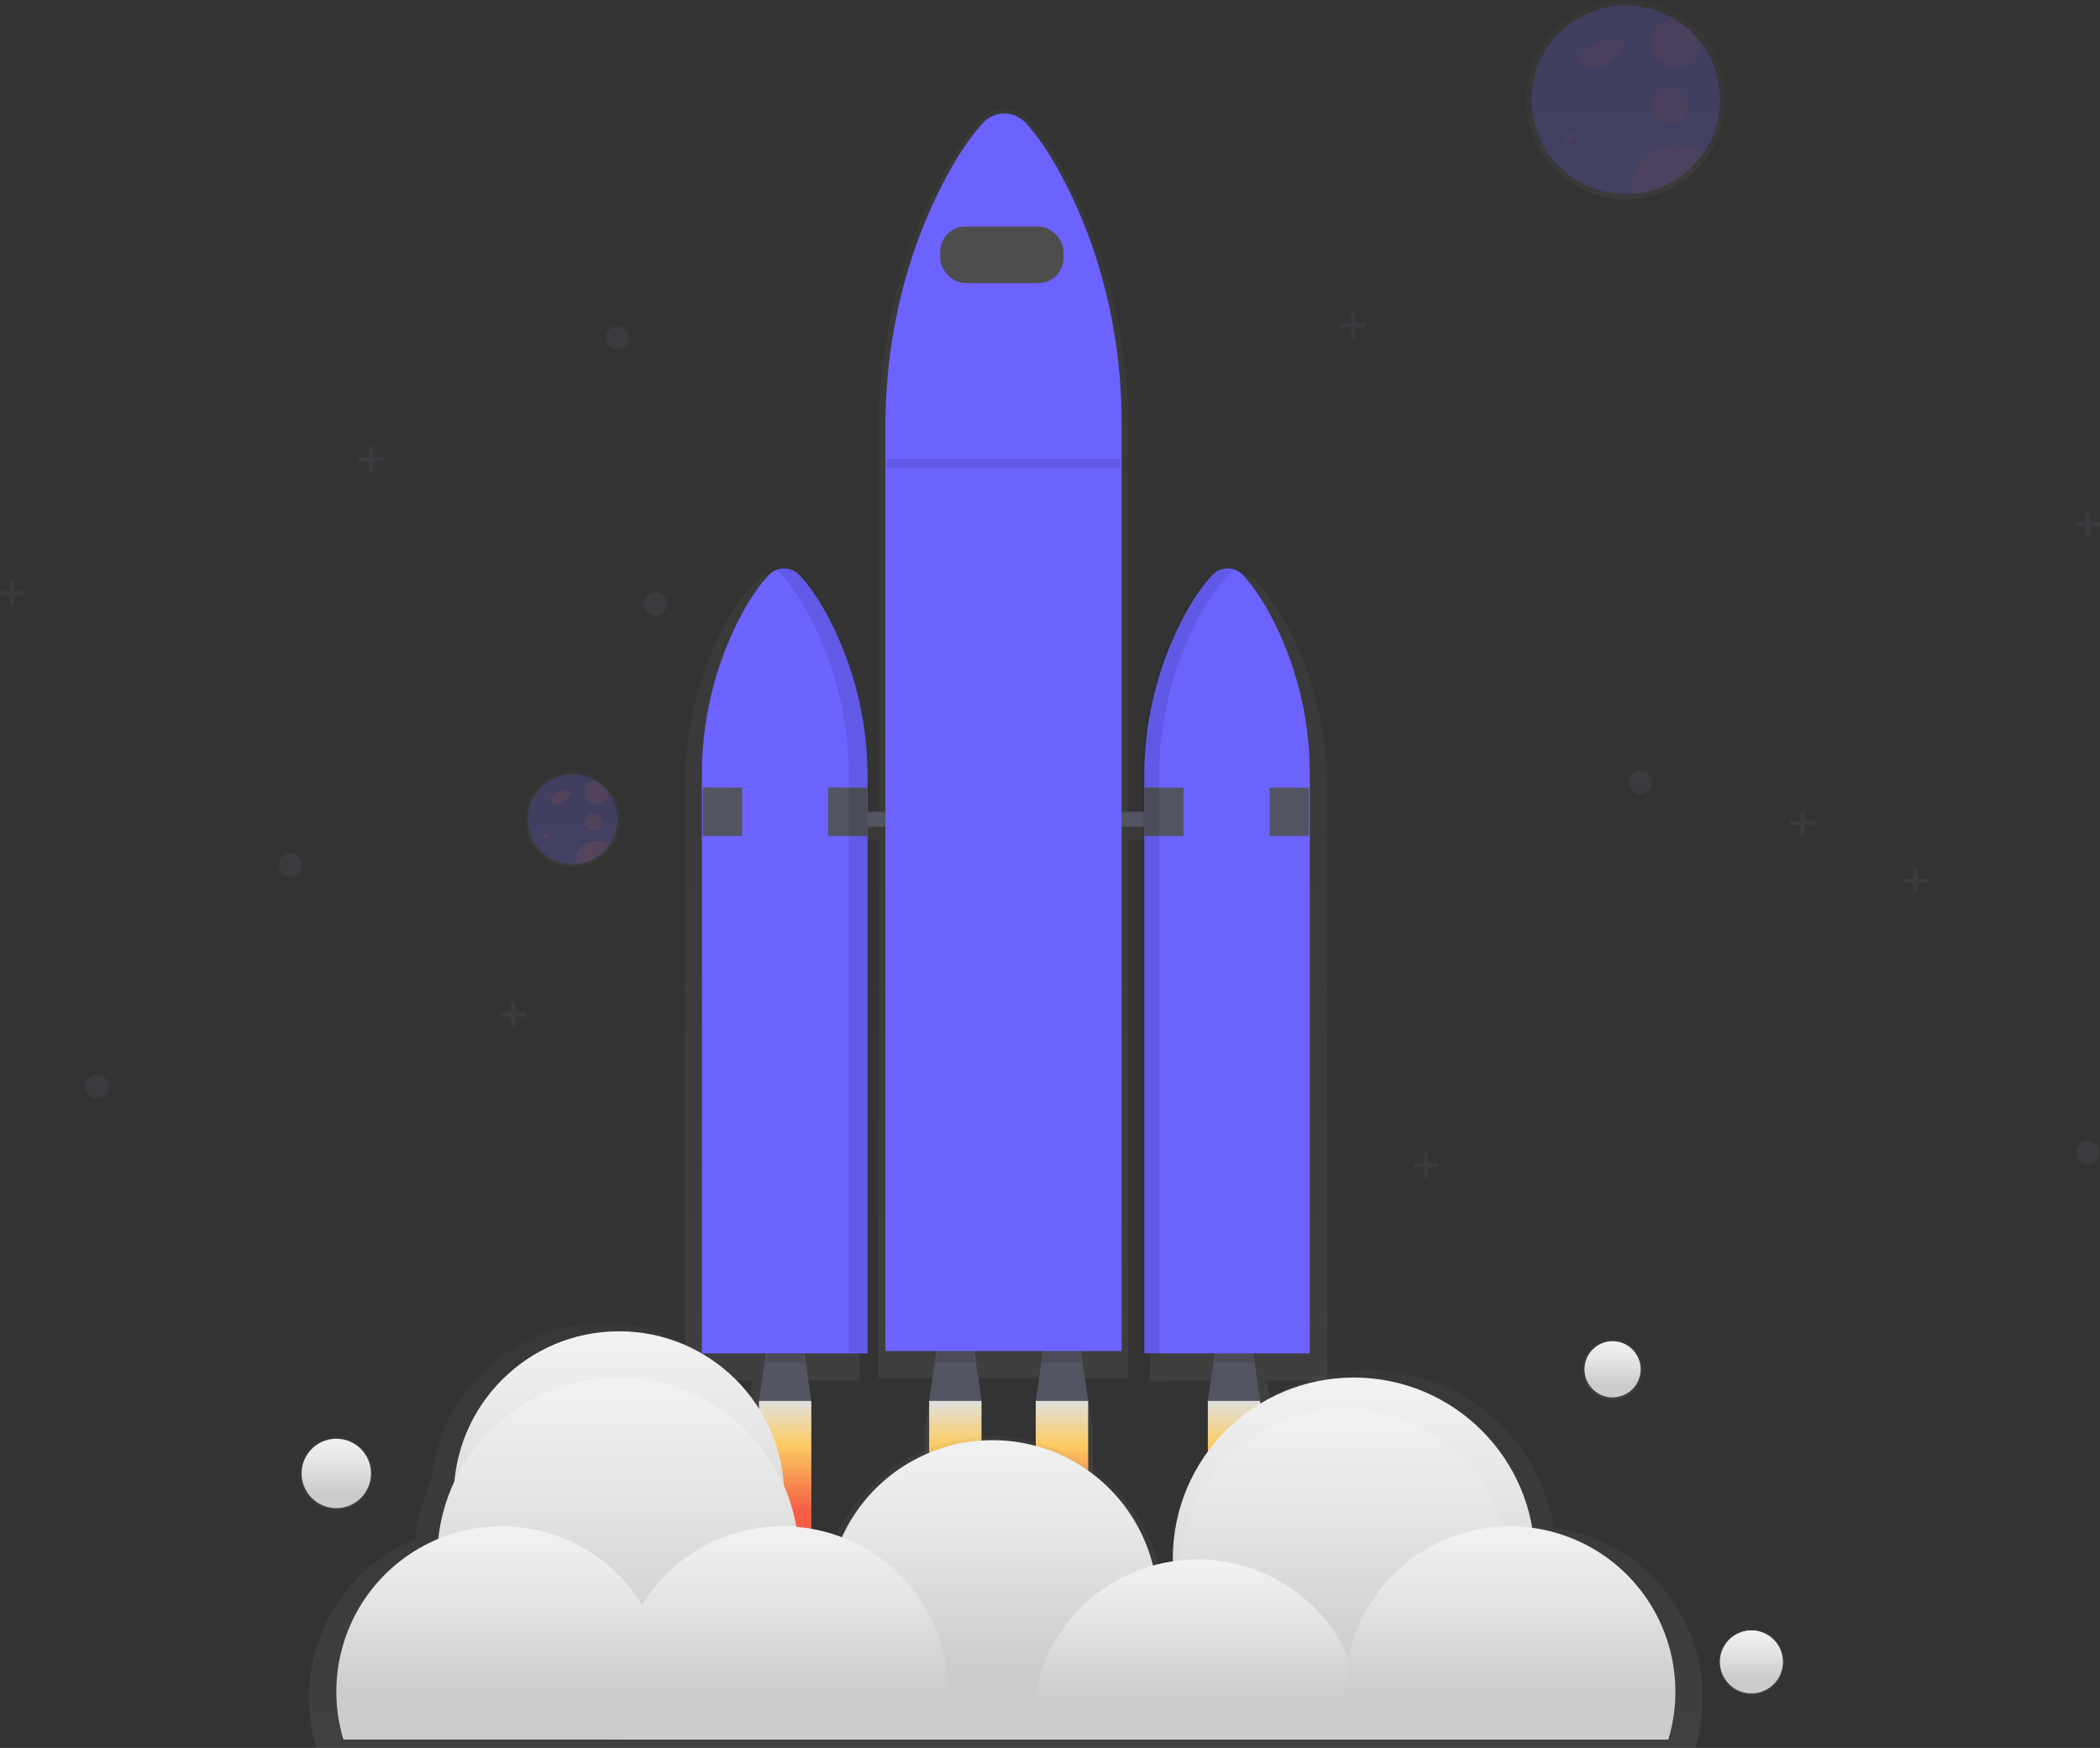 <?xml version="1.0" encoding="UTF-8" standalone="no"?>
<svg
   xmlns:dc="http://purl.org/dc/elements/1.1/"
   xmlns:cc="http://creativecommons.org/ns#"
   xmlns:rdf="http://www.w3.org/1999/02/22-rdf-syntax-ns#"
   xmlns:svg="http://www.w3.org/2000/svg"
   xmlns="http://www.w3.org/2000/svg"
   xmlns:xlink="http://www.w3.org/1999/xlink"
   xmlns:sodipodi="http://sodipodi.sourceforge.net/DTD/sodipodi-0.dtd"
   xmlns:inkscape="http://www.inkscape.org/namespaces/inkscape"
   id="61f8f3fd-6b56-45c5-89f2-afa0c413a7fa"
   data-name="Layer 1"
   width="925.18"
   height="770.09"
   viewBox="0 0 925.18 770.09"
   version="1.1"
   sodipodi:docname="undraw_To_the_stars_qhyy_2.svg"
   inkscape:version="0.92.4 (33fec40, 2019-01-16)">
  <rect x="0" y="0" width="925.18" height="770.09" fill="#333333" stroke="none"/>
  <sodipodi:namedview
     pagecolor="#ffffff"
     bordercolor="#666666"
     borderopacity="1"
     objecttolerance="10"
     gridtolerance="10"
     guidetolerance="10"
     inkscape:pageopacity="0"
     inkscape:pageshadow="2"
     inkscape:window-width="1855"
     inkscape:window-height="1056"
     id="namedview6378"
     showgrid="false"
     inkscape:zoom="0.61291535"
     inkscape:cx="-48.002376"
     inkscape:cy="389.02687"
     inkscape:window-x="65"
     inkscape:window-y="24"
     inkscape:window-maximized="1"
     inkscape:current-layer="61f8f3fd-6b56-45c5-89f2-afa0c413a7fa" />
  <defs
     id="defs6205">
    <linearGradient
       id="f2b43956-505e-42fa-8271-42f9f0912862"
       x1="580.55"
       y1="759"
       x2="580.55"
       y2="113"
       gradientUnits="userSpaceOnUse">
      <stop
         offset="0"
         stop-color="gray"
         stop-opacity="0.25"
         id="stop6157" />
      <stop
         offset="0.54"
         stop-color="gray"
         stop-opacity="0.12"
         id="stop6159" />
      <stop
         offset="1"
         stop-color="gray"
         stop-opacity="0.1"
         id="stop6161" />
    </linearGradient>
    <linearGradient
       id="93f39c8e-311a-4ffb-9b96-ec7d8ca6b5cd"
       x1="345.9"
       y1="617.2"
       x2="345.9"
       y2="679.83"
       gradientUnits="userSpaceOnUse">
      <stop
         offset="0"
         stop-color="#e0e0e0"
         id="stop6164" />
      <stop
         offset="0.31"
         stop-color="#fccc63"
         id="stop6166" />
      <stop
         offset="0.77"
         stop-color="#f55f44"
         id="stop6168" />
    </linearGradient>
    <linearGradient
       id="f0b6c0c1-af46-47f0-89cc-f1295e85d837"
       x1="420.89"
       y1="617.2"
       x2="420.89"
       y2="679.83"
       xlink:href="#93f39c8e-311a-4ffb-9b96-ec7d8ca6b5cd" />
    <linearGradient
       id="835adc3d-9947-42f8-a8c1-90fc1375c35f"
       x1="467.86"
       y1="617.2"
       x2="467.86"
       y2="679.83"
       xlink:href="#93f39c8e-311a-4ffb-9b96-ec7d8ca6b5cd" />
    <linearGradient
       id="05d2e404-cee9-4ec4-9322-f8806c9b5d69"
       x1="543.67"
       y1="617.2"
       x2="543.67"
       y2="679.83"
       xlink:href="#93f39c8e-311a-4ffb-9b96-ec7d8ca6b5cd" />
    <linearGradient
       id="84020695-8aca-4fdc-a56d-10a85085e734"
       x1="580.55"
       y1="835.05"
       x2="580.55"
       y2="647.79"
       xlink:href="#f2b43956-505e-42fa-8271-42f9f0912862" />
    <linearGradient
       id="ee8b87cd-bc8a-4975-b833-23268ebbebf9"
       x1="272.71"
       y1="586.52"
       x2="272.71"
       y2="732.18"
       gradientUnits="userSpaceOnUse">
      <stop
         offset="0"
         stop-color="#f2f2f2"
         id="stop6175" />
      <stop
         offset="0.31"
         stop-color="#e6e6e6"
         id="stop6177" />
      <stop
         offset="0.77"
         stop-color="#ccc"
         id="stop6179" />
    </linearGradient>
    <linearGradient
       id="93e0219e-fb1a-4fd7-ab06-cb9d2e8d46b6"
       x1="272.35"
       y1="606.91"
       x2="272.35"
       y2="766.41"
       xlink:href="#ee8b87cd-bc8a-4975-b833-23268ebbebf9" />
    <linearGradient
       id="eaf709e1-10fa-49af-93d3-e446f8f22d21"
       x1="596.45"
       y1="606.91"
       x2="596.45"
       y2="766.41"
       xlink:href="#ee8b87cd-bc8a-4975-b833-23268ebbebf9" />
    <linearGradient
       id="b99db109-4c8d-4947-bfd9-8341738d16d4"
       x1="592.44"
       y1="620.75"
       x2="592.44"
       y2="766.41"
       xlink:href="#ee8b87cd-bc8a-4975-b833-23268ebbebf9" />
    <linearGradient
       id="73d53186-09ce-4d56-8d1f-5ffca19f900f"
       x1="574.72"
       y1="699.54"
       x2="574.72"
       y2="831.37"
       xlink:href="#ee8b87cd-bc8a-4975-b833-23268ebbebf9" />
    <linearGradient
       id="f1bd4c24-bb4d-4277-a1fb-6bc8d7a55dfd"
       x1="482.23"
       y1="737.41"
       x2="482.23"
       y2="831.37"
       xlink:href="#ee8b87cd-bc8a-4975-b833-23268ebbebf9" />
    <linearGradient
       id="319244db-d860-4fad-863b-9a3a16f5944b"
       x1="665.03"
       y1="751.98"
       x2="665.03"
       y2="831.37"
       xlink:href="#ee8b87cd-bc8a-4975-b833-23268ebbebf9" />
    <linearGradient
       id="3a40aa9d-8c97-4785-a2ce-02f5c84266af"
       x1="802.69"
       y1="737.41"
       x2="802.69"
       y2="831.37"
       xlink:href="#ee8b87cd-bc8a-4975-b833-23268ebbebf9" />
    <linearGradient
       id="f3ea85b0-d529-430f-a5f3-7431de71f741"
       x1="358.41"
       y1="737.41"
       x2="358.41"
       y2="831.37"
       xlink:href="#ee8b87cd-bc8a-4975-b833-23268ebbebf9" />
    <linearGradient
       id="421cecf6-ea42-4f8e-95af-7dadfc0b5864"
       x1="710.43"
       y1="616.63"
       x2="710.43"
       y2="589.91"
       xlink:href="#f2b43956-505e-42fa-8271-42f9f0912862" />
    <linearGradient
       id="b76e450b-11c8-416c-a0eb-ba73061d2446"
       x1="710.43"
       y1="590.89"
       x2="710.43"
       y2="615.65"
       xlink:href="#ee8b87cd-bc8a-4975-b833-23268ebbebf9" />
    <linearGradient
       id="72df51fc-e37e-4ea5-a672-fa692e8e4323"
       x1="771.61"
       y1="746.75"
       x2="771.61"
       y2="717.62"
       xlink:href="#f2b43956-505e-42fa-8271-42f9f0912862" />
    <linearGradient
       id="7c061988-e8ee-45a9-b1b1-05af47469914"
       x1="771.61"
       y1="718.34"
       x2="771.61"
       y2="746.02"
       gradientUnits="userSpaceOnUse">
      <stop
         offset="0"
         stop-color="#f2f2f2"
         id="stop6193" />
      <stop
         offset="0.31"
         stop-color="#e0e0e0"
         id="stop6195" />
      <stop
         offset="0.77"
         stop-color="#b3b3b3"
         id="stop6197" />
    </linearGradient>
    <linearGradient
       id="a0922416-7296-47ba-816d-5ff33eb958ea"
       x1="148.17"
       y1="665.16"
       x2="148.17"
       y2="633.14"
       xlink:href="#f2b43956-505e-42fa-8271-42f9f0912862" />
    <linearGradient
       id="63e85972-a6d1-4957-b932-816027d688a4"
       x1="148.17"
       y1="633.86"
       x2="148.17"
       y2="664.45"
       xlink:href="#ee8b87cd-bc8a-4975-b833-23268ebbebf9" />
    <linearGradient
       id="299d5e2e-be3b-4509-84b8-ec33c3786422"
       x1="853.67"
       y1="152.79"
       x2="853.67"
       y2="64.95"
       xlink:href="#f2b43956-505e-42fa-8271-42f9f0912862" />
    <linearGradient
       id="f866518d-8775-4843-b285-e9e24a2ef8da"
       x1="771.61"
       y1="718.34"
       x2="771.61"
       y2="746.02"
       xlink:href="#ee8b87cd-bc8a-4975-b833-23268ebbebf9" />
    <linearGradient
       id="20e3e192-3217-42d5-9266-898a1edf98f2"
       x1="389.67"
       y1="446.79"
       x2="389.67"
       y2="404.95"
       xlink:href="#f2b43956-505e-42fa-8271-42f9f0912862" />
  </defs>
  <title
     id="title6207">To the stars</title>
  <g
     opacity="0.7"
     id="g6211">
    <path
       d="M722,411.58a150.57,150.57,0,0,0-17-70c-5.34-10.15-10.21-16.46-14-20.33A10,10,0,0,0,679.6,319a10.28,10.28,0,0,0-4,2.58c-5.07,5.25-9.65,12.19-13.65,19.58a151.15,151.15,0,0,0-17.87,71.92v15.06h-9.66v-175c0-36.68-8.21-72.87-24.29-105-7.62-15.21-14.57-24.66-19.92-30.47a13.81,13.81,0,0,0-20.76,0c-7.24,7.87-13.77,18.27-19.48,29.33-16.91,32.79-25.5,70-25.5,107.77V428.14h-8.35V412.36a151.15,151.15,0,0,0-17.87-71.92c-4-7.38-8.58-14.32-13.65-19.58A10,10,0,0,0,473,318.74l.35.19a10.31,10.31,0,0,0-3.26,2.28c-3.75,3.87-8.62,10.18-14,20.33a150.57,150.57,0,0,0-17,70V673.18h29.8l-3.25,21.51V759H490V694.69l-3.25-21.51h29.37V434.91h8.35v237.2h23.8l-3.42,22.57V759h24.37V694.69l-3.42-22.57h32.07l-3.42,22.57V759h24.37V694.69l-3.42-22.57h19V434.91h9.66V673.54h7.83v-.36h25.89l-3.25,21.51V759h24.37V694.69l-3.25-21.51H722Z"
       transform="translate(-137.41 -64.95)"
       fill="url(#f2b43956-505e-42fa-8271-42f9f0912862)"
       id="path6209" />
  </g>
  <polygon
     points="357.44 617.2 334.37 617.2 338.49 589.19 353.32 589.19 357.44 617.2"
     fill="#535461"
     id="polygon6213" />
  <g
     opacity="0.1"
     id="g6217">
    <polygon
       points="337.34 600.31 354.47 600.31 353.32 592.48 338.49 592.48 337.34 600.31"
       id="polygon6215" />
  </g>
  <polygon
     points="555.2 617.2 532.13 617.2 536.25 589.19 551.08 589.19 555.2 617.2"
     fill="#535461"
     id="polygon6219" />
  <g
     opacity="0.1"
     id="g6223">
    <polygon
       points="535.1 600.31 552.23 600.31 551.08 592.48 536.25 592.48 535.1 600.31"
       id="polygon6221" />
  </g>
  <polygon
     points="432.43 617.2 409.35 617.2 413.47 589.19 428.31 589.19 432.43 617.2"
     fill="#535461"
     id="polygon6225" />
  <g
     opacity="0.1"
     id="g6229">
    <polygon
       points="412.32 600.31 429.46 600.31 428.31 592.48 413.47 592.48 412.32 600.31"
       id="polygon6227" />
  </g>
  <polygon
     points="479.39 617.2 456.32 617.2 460.44 589.19 475.27 589.19 479.39 617.2"
     fill="#535461"
     id="polygon6231" />
  <g
     opacity="0.1"
     id="g6235">
    <polygon
       points="459.29 600.31 476.43 600.31 475.27 592.48 460.44 592.48 459.29 600.31"
       id="polygon6233" />
  </g>
  <rect
     x="357.44"
     y="357.64"
     width="164.8"
     height="6.59"
     fill="#535461"
     id="rect6237" />
  <path
     d="M685.13,318.46a9.29,9.29,0,0,0-13.77,0c-4.8,5.11-9.13,11.87-12.92,19.06a150.58,150.58,0,0,0-16.91,70V661.21h72.93V406.47a150,150,0,0,0-16.11-68.21C693.29,328.38,688.68,322.23,685.13,318.46Z"
     transform="translate(-137.41 -64.95)"
     fill="#e0e0e0"
     id="path6239"
     style="fill:#6c63ff;fill-opacity:1" />
  <path
     d="M476,318.46a9.29,9.29,0,0,1,13.77,0c4.8,5.11,9.13,11.87,12.92,19.06a150.58,150.58,0,0,1,16.91,70V661.21H446.65V406.47a150,150,0,0,1,16.11-68.21C467.81,328.38,472.42,322.23,476,318.46Z"
     transform="translate(-137.41 -64.95)"
     fill="#e0e0e0"
     id="path6241"
     style="fill:#6d63ff;fill-opacity:1" />
  <polygon
     points="309.65 346.93 326.95 347.01 326.95 368.35 309.65 368.35 309.65 346.93"
     fill="#535461"
     id="polygon6243" />
  <polygon
     points="364.86 346.93 382.16 347.01 382.16 368.35 364.86 368.35 364.86 346.93"
     fill="#535461"
     id="polygon6245" />
  <polygon
     points="504.11 346.93 521.42 347.01 521.42 368.35 504.11 368.35 504.11 346.93"
     fill="#535461"
     id="polygon6247" />
  <polygon
     points="559.32 346.93 576.63 347.01 576.63 368.35 559.32 368.35 559.32 346.93"
     fill="#535461"
     id="polygon6249" />
  <g
     opacity="0.1"
     id="g6253">
    <path
       d="M502.66,337.19c-3.78-7.19-8.12-13.95-12.92-19.06a9.26,9.26,0,0,0-11-2.07,9.83,9.83,0,0,1,2.78,2.07c4.8,5.11,9.13,11.87,12.92,19.06a150.58,150.58,0,0,1,16.91,70V660.86h8.24V407.22A150.58,150.58,0,0,0,502.66,337.19Z"
       transform="translate(-137.41 -64.95)"
       id="path6251" />
  </g>
  <g
     opacity="0.1"
     id="g6257">
    <path
       d="M665,337.89c3.78-7.19,8.12-13.95,12.92-19.06a9.8,9.8,0,0,1,3.19-2.28,9.27,9.27,0,0,0-10.6,2.28c-4.8,5.11-9.13,11.87-12.92,19.06a150.58,150.58,0,0,0-16.91,70V661.56h7.42V407.93A150.58,150.58,0,0,1,665,337.89Z"
       transform="translate(-137.41 -64.95)"
       id="path6255" />
  </g>
  <rect
     x="334.37"
     y="617.2"
     width="23.07"
     height="62.62"
     fill="url(#93f39c8e-311a-4ffb-9b96-ec7d8ca6b5cd)"
     id="rect6259" />
  <rect
     x="409.35"
     y="617.2"
     width="23.07"
     height="62.62"
     fill="url(#f0b6c0c1-af46-47f0-89cc-f1295e85d837)"
     id="rect6261" />
  <rect
     x="456.32"
     y="617.2"
     width="23.07"
     height="62.62"
     fill="url(#835adc3d-9947-42f8-a8c1-90fc1375c35f)"
     id="rect6263" />
  <rect
     x="532.13"
     y="617.2"
     width="23.07"
     height="62.62"
     fill="url(#05d2e404-cee9-4ec4-9322-f8806c9b5d69)"
     id="rect6265" />
  <path
     d="M589.7,119.56a12.84,12.84,0,0,0-19.65,0c-6.85,7.66-13,17.79-18.44,28.57-16,31.94-24.14,68.19-24.14,104.95V660.17H631.56V251.44c0-35.72-7.77-71-23-102.21C601.35,134.42,594.77,125.22,589.7,119.56Z"
     transform="translate(-137.41 -64.95)"
     fill="#eee"
     id="path6267"
     style="fill:#6c63ff;fill-opacity:1" />
  <rect
     x="414.23"
     y="99.83"
     width="54.31"
     height="24.89"
     rx="11"
     ry="11"
     fill="#6c63ff"
     id="rect6269"
     style="fill:#4d4d4d;fill-opacity:1" />
  <g
     opacity="0.7"
     id="g6273">
    <path
       d="M822,737.93h0A83,83,0,0,0,657.12,752c0,.41,0,.81,0,1.22h0a76.61,76.61,0,0,0-9.1,1.95,75.84,75.84,0,0,0-142.6-12.91,75,75,0,0,0-20.92-4.78h0a82.38,82.38,0,0,0-5.71-18.85,75.8,75.8,0,0,0-151.12-2A82.45,82.45,0,0,0,320.25,743h0a75.88,75.88,0,0,0-43.49,92H884.34A75.86,75.86,0,0,0,822,737.93Z"
       transform="translate(-137.41 -64.95)"
       fill="url(#84020695-8aca-4fdc-a56d-10a85085e734)"
       id="path6271" />
  </g>
  <circle
     cx="272.71"
     cy="659.35"
     r="72.83"
     fill="url(#ee8b87cd-bc8a-4975-b833-23268ebbebf9)"
     id="circle6275" />
  <circle
     cx="272.35"
     cy="686.66"
     r="79.75"
     fill="url(#93e0219e-fb1a-4fd7-ab06-cb9d2e8d46b6)"
     id="circle6277" />
  <circle
     cx="596.45"
     cy="686.66"
     r="79.75"
     fill="url(#eaf709e1-10fa-49af-93d3-e446f8f22d21)"
     id="circle6279" />
  <circle
     cx="592.44"
     cy="693.58"
     r="72.83"
     fill="url(#b99db109-4c8d-4947-bfd9-8341738d16d4)"
     id="circle6281" />
  <path
     d="M647.55,772.37a72.7,72.7,0,0,1-30.12,59H532a72.86,72.86,0,1,1,115.54-59Z"
     transform="translate(-137.41 -64.95)"
     fill="url(#73d53186-09ce-4d56-8d1f-5ffca19f900f)"
     id="path6283" />
  <path
     d="M555.06,810.24a72.5,72.5,0,0,1-3.12,21.12H412.51a0,0,0,0,1,0-.05,72.83,72.83,0,0,1,69.28-93.9h.45q3.06,0,6.07.25a72.07,72.07,0,0,1,20.09,4.59A72.85,72.85,0,0,1,555.06,810.24Z"
     transform="translate(-137.41 -64.95)"
     fill="url(#f1bd4c24-bb4d-4277-a1fb-6bc8d7a55dfd)"
     id="path6285" />
  <path
     d="M737.87,824.81q0,3.27-.29,6.47a.18.18,0,0,1,0,.09H592.5c-.2-2.16-.3-4.35-.3-6.55a72.76,72.76,0,0,1,61.92-72A73.77,73.77,0,0,1,665,752c1.86,0,3.71.07,5.54.2a72.89,72.89,0,0,1,60.9,42.74c.3.66.59,1.33.86,2A72.48,72.48,0,0,1,737.87,824.81Z"
     transform="translate(-137.41 -64.95)"
     fill="url(#319244db-d860-4fad-863b-9a3a16f5944b)"
     id="path6287" />
  <path
     d="M875.52,810.24a72.5,72.5,0,0,1-3.12,21.12H733s0,0,0,0a73.29,73.29,0,0,1-1.87-34.54c.12-.63.24-1.27.38-1.89a72.86,72.86,0,0,1,71.22-57.51c2.29,0,4.54.1,6.77.32,1,.08,2,.2,3,.33A72.84,72.84,0,0,1,875.52,810.24Z"
     transform="translate(-137.41 -64.95)"
     fill="url(#3a40aa9d-8c97-4785-a2ce-02f5c84266af)"
     id="path6289" />
  <path
     d="M428.13,831.37c.24-.76.45-1.52.66-2.29A72.88,72.88,0,0,0,339,740a69.46,69.46,0,0,0-8.51,2.94,72.9,72.9,0,0,0-41.78,88.4H428.13Z"
     transform="translate(-137.41 -64.95)"
     fill="url(#f3ea85b0-d529-430f-a5f3-7431de71f741)"
     id="path6291" />
  <g
     opacity="0.7"
     id="g6295">
    <circle
       cx="710.43"
       cy="603.27"
       r="13.36"
       fill="url(#421cecf6-ea42-4f8e-95af-7dadfc0b5864)"
       id="circle6293" />
  </g>
  <circle
     cx="710.43"
     cy="603.27"
     r="12.38"
     fill="url(#b76e450b-11c8-416c-a0eb-ba73061d2446)"
     id="circle6297" />
  <g
     opacity="0.7"
     id="g6301">
    <circle
       cx="771.61"
       cy="732.18"
       r="14.57"
       fill="url(#72df51fc-e37e-4ea5-a672-fa692e8e4323)"
       id="circle6299" />
  </g>
  <circle
     cx="771.61"
     cy="732.18"
     r="13.84"
     fill="url(#7c061988-e8ee-45a9-b1b1-05af47469914)"
     id="circle6303" />
  <g
     opacity="0.7"
     id="g6307">
    <circle
       cx="148.17"
       cy="649.15"
       r="16.01"
       fill="url(#a0922416-7296-47ba-816d-5ff33eb958ea)"
       id="circle6305" />
  </g>
  <circle
     cx="148.17"
     cy="649.15"
     r="15.29"
     fill="url(#63e85972-a6d1-4957-b932-816027d688a4)"
     id="circle6309" />
  <g
     opacity="0.4"
     id="g6313">
    <path
       d="M888.73,82.42h0a44.33,44.33,0,0,0-13.08-11.58h0a43.92,43.92,0,1,0-22,82c.93,0,1.86,0,2.78-.09a43.91,43.91,0,0,0,32.28-70.28Z"
       transform="translate(-137.41 -64.95)"
       fill="url(#299d5e2e-be3b-4509-84b8-ec33c3786422)"
       id="path6311" />
  </g>
  <path
     d="M895.18,108.87A41.51,41.51,0,0,1,856.3,150.3c-.87.06-1.75.09-2.63.09a41.51,41.51,0,1,1,20.76-77.47h0a41.9,41.9,0,0,1,12.37,10.95h0A41.3,41.3,0,0,1,895.18,108.87Z"
     transform="translate(-137.41 -64.95)"
     fill="#6c63ff"
     opacity="0.2"
     id="path6315" />
  <path
     d="M843.45,82.54a45.19,45.19,0,0,0-6.19,3.26,9.8,9.8,0,0,0-3.31,3,3.9,3.9,0,0,0-.08,4.23c1,1.38,3,1.6,4.67,1.69a8.86,8.86,0,0,0,8.48-2.8l3.57-3.24c1.24-1.12,2.6-2.67,2.06-4.25-.41-1.21-1.77-1.8-3-2a12.59,12.59,0,0,0-8.93,1.57"
     transform="translate(-137.41 -64.95)"
     fill="#f55f44"
     opacity="0.05"
     id="path6317" />
  <circle
     cx="691.13"
     cy="60.31"
     r="2.18"
     fill="#f55f44"
     opacity="0.05"
     id="circle6319" />
  <circle
     cx="735.56"
     cy="46.47"
     r="8.01"
     fill="#f55f44"
     opacity="0.05"
     id="circle6321" />
  <path
     d="M886.81,83.86h0a10.93,10.93,0,1,1-12.37-11h0A41.9,41.9,0,0,1,886.81,83.86Z"
     transform="translate(-137.41 -64.95)"
     fill="#f55f44"
     opacity="0.05"
     id="path6323" />
  <path
     d="M887.61,132.78A41.41,41.41,0,0,1,856.3,150.3c-.05-.57-.08-1.15-.08-1.73a19.67,19.67,0,0,1,31.39-15.79Z"
     transform="translate(-137.41 -64.95)"
     fill="#f55f44"
     opacity="0.05"
     id="path6325" />
  <circle
     cx="722.81"
     cy="344.72"
     r="5.1"
     fill="#535461"
     opacity="0.25"
     id="circle6327" />
  <circle
     cx="42.81"
     cy="478.72"
     r="5.1"
     fill="#535461"
     opacity="0.25"
     id="circle6329" />
  <circle
     cx="919.81"
     cy="507.72"
     r="5.1"
     fill="#535461"
     opacity="0.25"
     id="circle6331" />
  <circle
     cx="288.73"
     cy="266.06"
     r="5.1"
     fill="#535461"
     opacity="0.25"
     id="circle6333" />
  <circle
     cx="271.98"
     cy="148.8"
     r="5.1"
     fill="#535461"
     opacity="0.25"
     id="circle6335" />
  <circle
     cx="127.77"
     cy="381.13"
     r="5.1"
     fill="#535461"
     opacity="0.25"
     id="circle6337" />
  <polygon
     points="849.18 387.12 844.64 387.12 844.64 382.59 842.79 382.59 842.79 387.12 838.25 387.12 838.25 388.98 842.79 388.98 842.79 393.51 844.64 393.51 844.64 388.98 849.18 388.98 849.18 387.12"
     fill="#535461"
     opacity="0.25"
     id="polygon6339" />
  <polygon
     points="925.18 230.12 920.64 230.12 920.64 225.59 918.79 225.59 918.79 230.12 914.25 230.12 914.25 231.98 918.79 231.98 918.79 236.51 920.64 236.51 920.64 231.98 925.18 231.98 925.18 230.12"
     fill="#535461"
     opacity="0.25"
     id="polygon6341" />
  <polygon
     points="601.55 142.41 597.01 142.41 597.01 137.87 595.16 137.87 595.16 142.41 590.62 142.41 590.62 144.26 595.16 144.26 595.16 148.8 597.01 148.8 597.01 144.26 601.55 144.26 601.55 142.41"
     fill="#535461"
     opacity="0.25"
     id="polygon6343" />
  <polygon
     points="799.65 361.63 795.11 361.63 795.11 357.1 793.26 357.1 793.26 361.63 788.73 361.63 788.73 363.49 793.26 363.49 793.26 368.02 795.11 368.02 795.11 363.49 799.65 363.49 799.65 361.63"
     fill="#535461"
     opacity="0.25"
     id="polygon6345" />
  <polygon
     points="633.59 512.39 629.06 512.39 629.06 507.86 627.21 507.86 627.21 512.39 622.67 512.39 622.67 514.25 627.21 514.25 627.21 518.78 629.06 518.78 629.06 514.25 633.59 514.25 633.59 512.39"
     fill="#535461"
     opacity="0.25"
     id="polygon6347" />
  <polygon
     points="168.93 201.4 164.39 201.4 164.39 196.87 162.54 196.87 162.54 201.4 158 201.4 158 203.25 162.54 203.25 162.54 207.79 164.39 207.79 164.39 203.25 168.93 203.25 168.93 201.4"
     fill="#535461"
     opacity="0.25"
     id="polygon6349" />
  <polygon
     points="10.93 260.4 6.39 260.4 6.39 255.87 4.54 255.87 4.54 260.4 0 260.4 0 262.25 4.54 262.25 4.54 266.79 6.39 266.79 6.39 262.25 10.93 262.25 10.93 260.4"
     fill="#535461"
     opacity="0.25"
     id="polygon6351" />
  <polygon
     points="231.56 446.12 227.02 446.12 227.02 441.58 225.17 441.58 225.17 446.12 220.64 446.12 220.64 447.97 225.17 447.97 225.17 452.51 227.02 452.51 227.02 447.97 231.56 447.97 231.56 446.12"
     fill="#535461"
     opacity="0.25"
     id="polygon6353" />
  <circle
     cx="771.61"
     cy="732.18"
     r="13.84"
     fill="url(#f866518d-8775-4843-b285-e9e24a2ef8da)"
     id="circle6355" />
  <g
     opacity="0.4"
     id="g6359">
    <path
       d="M406.37,413.27h0a21.11,21.11,0,0,0-6.23-5.52h0a20.92,20.92,0,1,0-10.46,39c.44,0,.89,0,1.32,0a20.92,20.92,0,0,0,15.37-33.47Z"
       transform="translate(-137.41 -64.95)"
       fill="url(#20e3e192-3217-42d5-9266-898a1edf98f2)"
       id="path6357" />
  </g>
  <path
     d="M409.44,425.87a19.77,19.77,0,0,1-18.52,19.73c-.41,0-.83,0-1.25,0a19.77,19.77,0,1,1,9.89-36.9h0a20,20,0,0,1,5.89,5.21h0A19.67,19.67,0,0,1,409.44,425.87Z"
     transform="translate(-137.41 -64.95)"
     fill="#6c63ff"
     opacity="0.2"
     id="path6361" />
  <path
     d="M384.8,413.33a21.52,21.52,0,0,0-3,1.55,4.67,4.67,0,0,0-1.58,1.41,1.86,1.86,0,0,0,0,2,2.83,2.83,0,0,0,2.22.8,4.22,4.22,0,0,0,4-1.33l1.7-1.54c.59-.54,1.24-1.27,1-2a1.79,1.79,0,0,0-1.44-1,6,6,0,0,0-4.25.75"
     transform="translate(-137.41 -64.95)"
     fill="#f55f44"
     opacity="0.1"
     id="path6363" />
  <circle
     cx="240.29"
     cy="368.72"
     r="1.04"
     fill="#f55f44"
     opacity="0.1"
     id="circle6365" />
  <circle
     cx="261.45"
     cy="362.13"
     r="3.82"
     fill="#f55f44"
     opacity="0.1"
     id="circle6367" />
  <path
     d="M405.45,414h0a5.2,5.2,0,1,1-5.89-5.22h0A20,20,0,0,1,405.45,414Z"
     transform="translate(-137.41 -64.95)"
     fill="#f55f44"
     opacity="0.1"
     id="path6369" />
  <path
     d="M405.84,437.26a19.72,19.72,0,0,1-14.91,8.35c0-.27,0-.55,0-.83a9.37,9.37,0,0,1,15-7.52Z"
     transform="translate(-137.41 -64.95)"
     fill="#f55f44"
     opacity="0.1"
     id="path6371" />
  <g
     opacity="0.1"
     id="g6375">
    <rect
       x="390.59"
       y="202.05"
       width="103"
       height="4"
       id="rect6373" />
  </g>
</svg>
